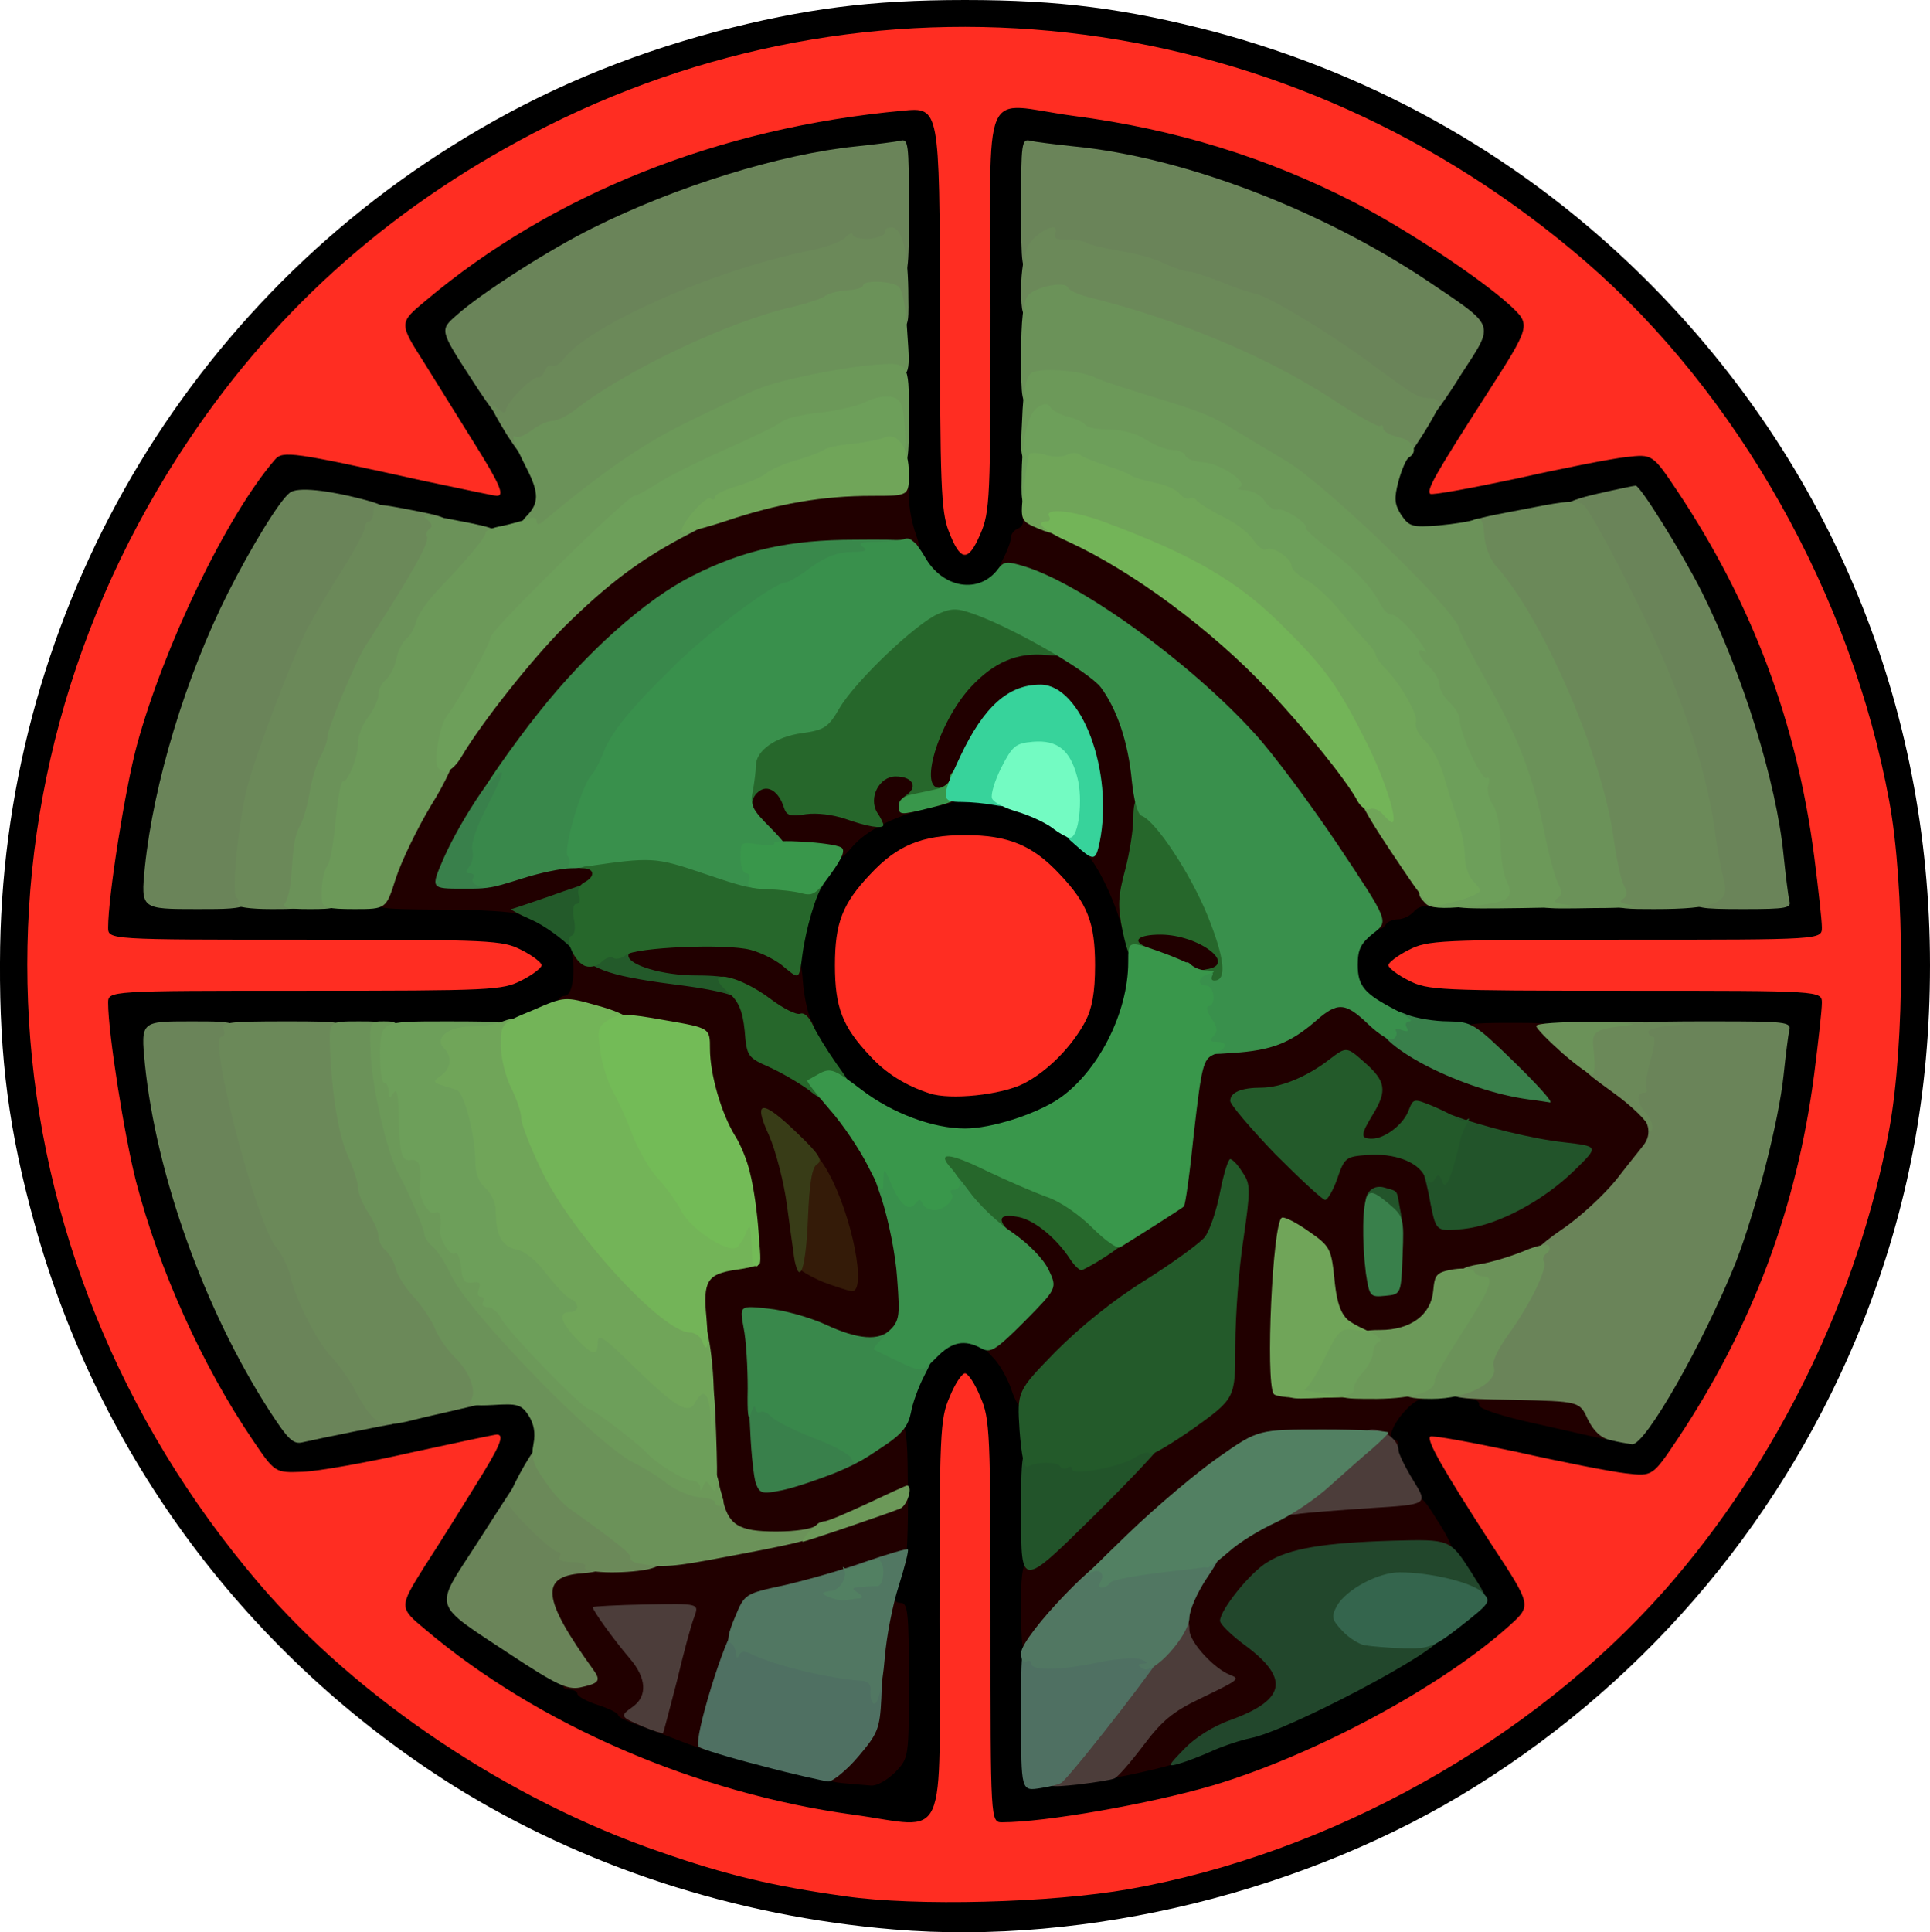 <?xml version="1.0" encoding="UTF-8"?>
<svg id="a" class="img-fluid" width="378.4" height="378.76" version="1.1" viewBox="0 0 3784 3787.6" xmlns="http://www.w3.org/2000/svg">
 <g id="b" transform="translate(-1468 -1308)">
  <path id="c" d="m3220 5090c-312-26-610-124-862-281-404-254-697-647-823-1105-49-177-68-321-67-509 1-662 346-1275 912-1617 153-93 313-160 492-208 173-45 302-62 488-62s315 17 488 62c325 87 614 253 851 490 359 360 553 830 553 1340 0 251-43 476-132 701-151 377-413 692-758 908-329 206-762 313-1142 281zm432-109c393-69 788-289 1050-586 221-251 381-578 440-903 30-166 30-421 0-584-59-323-218-650-435-898-347-395-917-644-1412-617-576 32-1107 332-1426 806-215 319-334 722-316 1066 32 576 332 1107 806 1426 394 265 850 367 1293 290z"/>
  <path id="d" d="m3110 4895c-306-42-617-176-837-362-71-60-70-77 8-201 112-177 107-166 74-158-121 31-277 56-323 54-56-3-56-3-99-68-100-148-183-334-228-505-28-107-55-296-55-381 0-54 0-54 388-54 237 0 393-4 402-10 38-25-26-30-402-30-388 0-388 0-388-54 0-164 51-405 122-581 77-189 194-378 238-383 21-2 251 40 344 64 34 8 39 19-73-158-78-124-79-141-8-201 255-216 602-350 964-373 102-7 102-7 105 399 2 223 7 409 11 413 22 22 27-48 27-418 0-398 0-398 58-398 140 1 375 46 526 102 167 61 363 173 484 275 73 63 72 77-28 232-44 69-78 126-77 128 2 2 55-9 118-23s151-28 195-31c82-6 82-6 131 68 146 219 234 453 268 716 8 63 15 139 15 169 0 54 0 54-387 54-238 0-394 4-403 10-38 25 26 30 403 30 387 0 387 0 387 54 0 30-7 106-15 169-34 263-122 497-268 716-49 74-49 74-131 68-44-3-132-17-195-31s-116-24-118-22 32 59 77 127c100 155 102 169 28 232-191 161-454 285-718 341-94 20-228 36-297 36-53 0-53 0-53-397 0-387-5-451-30-413-6 9-10 169-10 413 0 397 0 397-67 396-38-1-111-7-163-14zm580-146c47-11 103-28 125-39 22-10 56-21 75-25 86-17 440-215 440-246 0-6-17-36-38-67-65-97-112-179-112-196 0-9-5-16-11-16-20 0-4-89 22-116 21-22 30-24 116-24 70 0 93 3 93 13 0 8 37 21 108 35 59 12 116 25 128 28 18 5 28-5 61-58 118-186 214-447 238-641 7-58 7-58-347-55-348 2-354 2-403-20-79-36-85-45-85-123 0-65 1-69 33-93 19-15 40-26 48-26s20-5 27-12c9-9 102-11 373-9 361 3 361 3 354-56-24-194-120-455-238-641-35-57-42-63-65-57-130 32-272 58-344 62-84 5-87 4-104-21-13-21-15-39-11-82 5-48 17-74 81-176 42-65 76-123 76-128 0-13-174-127-264-172-161-81-359-144-514-163-54-7-54-7-50 369 2 278 0 377-9 380-6 3-14 18-18 34-13 61-73 92-150 78-44-9-70-36-90-94-12-38-15-107-15-410 0-364 0-364-52-357-217 27-473 124-663 251-100 66-118 81-114 91 2 5 38 62 78 127 66 105 75 125 79 176 4 49 1 61-17 79-32 32-118 28-301-14-85-19-157-35-161-35-20 0-136 212-190 347-35 90-84 273-94 356-6 57-6 57 352 57 359 0 359 0 414 28 68 34 83 63 74 140-6 57-6 57-70 85-64 27-64 27-420 27s-356 0-350 58c23 192 120 454 237 639 33 52 44 62 61 58 156-37 278-58 349-62 84-5 87-4 104 21 13 21 15 39 11 82-5 48-17 74-81 176-42 65-76 123-76 128 0 12 209 150 227 150 7 0 13 4 13 8 0 5 18 15 40 22s40 16 40 20 15 11 33 17c17 6 57 21 87 33 75 29 274 80 313 80 18 0 40-9 54-22 22-20 23-29 23-145 0-103-2-123-15-123-18 0-20-55-4-97 7-16 11-84 11-161-1-105 3-146 18-196 27-86 58-116 121-116 67 0 95 16 121 69 23 45 23 53 26 425 3 378 3 378 55 372 29-4 90-16 137-27z"/>
  <path d="m3235 3533c-88-27-147-79-200-179-21-39-25-61-25-132 0-240 125-371 354-372 200-1 331 122 343 322 15 232-123 380-351 377-39 0-93-7-121-16zm210-130c78-39 138-128 138-203 0-109-114-224-223-224s-223 115-223 224c-1 92 79 188 183 221 31 10 85 2 125-18z"/>
 </g>
 <g id="e" transform="translate(-1468 -1308)" fill="#210000">
  <path id="f" d="m3118 4803c-49-5-49-23 2-80 22-25 40-55 40-67 1-40 20-203 26-220 3-9 15-16 25-16 12 0 16 5 13 15-4 9 0 15 10 15 14 0 16 19 16 152 0 151 0 152-27 180-15 15-36 27-47 26-12-1-38-3-58-5z"/>
  <path d="m3640 4773c0-35 72-123 126-154 44-26 44-26 24-44-16-15-20-31-20-85 0-56 4-73 29-112 63-100 139-134 317-144 132-7 132-7 168 51 21 31 34 60 31 64-4 3-64 9-133 12-145 7-196 23-242 75-16 19-30 38-29 42 0 4 19 21 42 37 39 29 42 34 45 84 4 62-11 84-67 102-20 7-56 22-81 35s-82 32-127 42c-83 19-83 19-83-5z"/>
  <path id="g" d="m2800 4720c-25-10-62-24-82-31-21-7-38-15-38-19s-18-13-40-20-40-17-40-22c0-4-7-8-16-8-11 0-15-6-11-19 2-10-8-40-24-67-31-53-40-143-16-161 6-6 57-13 112-16s130-11 166-18c66-12 66-12 51-42-10-20-18-82-24-181-5-83-11-188-14-234-7-92 1-112 45-112 47 0 55-12 48-80-3-39-15-81-32-114-36-67-55-131-55-182 0-42 0-42-47-49-27-3-87-15-135-26-73-17-88-24-88-40 0-10 7-19 15-19 14 0 21-37 15-79-1-10 9-12 39-9 33 3 41 0 41-13 0-22 39-29 164-29 168 0 203 17 208 100 2 30 10 65 16 77 12 22 11 23-23 23-20 0-45-5-56-10-16-9-19-7-19 9 0 14 16 27 55 45 110 50 199 175 230 321 20 97 20 229-1 249-23 23-124 21-172-3-20-10-53-23-72-28-35-10-35-10-31 120 4 175 2 170 71 146 30-11 80-35 112-54 94-59 95-58 96 103 1 75-2 142-6 149-8 12-140 55-225 73-56 11-59 14-78 57-10 25-31 87-47 139-15 52-31 94-37 93-5-1-30-9-55-19zm-22-200c9-35 9-35-34-32-43 4-43 4-11 42 17 22 33 36 34 32s6-23 11-42zm312-821c-11-31-27-64-35-75-13-17-14-14-9 41 8 91 13 105 37 114 31 12 33-12 7-80z"/>
  <path d="m3470 4454c0-96 0-96 118-211 64-62 152-139 195-169 77-54 77-54 77-168 0-63 3-123 7-133 6-16 4-16-18 3-13 11-64 46-114 77-53 33-122 89-170 137-44 44-85 80-91 80s-17-18-24-41c-8-22-24-50-37-62-12-12-23-26-23-32 0-5 23-32 50-60 58-59 58-71-1-109-35-23-39-31-39-66 0-40 0-40 44-40 58 0 85 11 123 50 32 33 32 33 113-16 49-30 82-57 85-69 2-11 9-74 16-140 6-66 16-126 21-132 6-8 33-13 65-13 59 0 99-16 151-61 26-23 42-29 78-29 41 0 52 6 97 46 48 43 111 81 175 105 27 10 27 10 0-18-16-16-28-38-28-50 0-19 6-20 93-20 91 0 92 1 137 37 25 20 71 56 103 79 56 41 57 42 57 92 0 27-4 55-10 62-5 7-27 35-49 63-70 92-173 153-296 175-63 12-64 13-67 47-5 55-42 77-133 77-95 0-112-14-121-102-5-50-11-66-30-78-22-14-23-14-29 38-3 28-5 88-3 132 3 80 3 80 141 83 113 2 137 5 137 17 0 8-6 15-13 15-16 0-51 37-60 63-4 9-2 17 3 17 6 0 10 4 10 9 0 4-54 6-120 3-119-5-119-5-202 52-48 33-146 119-234 206-83 83-159 150-168 150-14 0-16-14-16-96zm715-732c-10-56-18-28-9 35 6 43 9 50 12 29 2-16 1-45-3-64zm237-74c31-17 64-38 73-48 16-18 15-19-22-25-21-3-77-18-125-33-80-25-87-26-97-10-8 13-6 18 9 23 26 8 36 29 45 87 7 45 9 47 34 42 14-4 52-20 83-36zm-327-108c8 0 15-9 15-20 0-12 7-34 15-49 13-26 13-30-4-45-13-12-21-14-26-7-11 19-66 43-114 50-46 7-46 7 13 69 60 63 60 63 72 32 7-16 20-30 29-30z"/>
  <path id="h" d="m4485 4100c-74-16-119-31-117-38 1-7-7-12-19-12s-19-5-17-12c7-20 251-23 267-4 15 18 27 96 15 95-5-1-63-14-129-29z"/>
  <path id="i" d="m3760 3225c-14-7-37-18-52-23-21-9-28-21-37-62-12-56-51-139-74-159-12-9-13-19-6-44 5-18 9-43 9-58 0-47-31-129-61-164-30-33-32-34-59-20-38 20-72 62-101 128-23 54-25 55-76 66-72 14-136 45-165 80-24 28-27 28-96 23-67-4-75-7-102-39-32-36-41-98-18-121 22-22 84-15 105 12 14 18 30 25 71 28 46 5 52 3 52-14 0-42 19-58 65-58 25 0 45-4 45-10 0-30 48-128 79-163 47-52 85-67 168-67 78 0 125 24 162 83 49 80 68 287 36 393-22 74-23 74 48 74 39 0 75 6 97 18 32 16 35 21 35 62 0 45 0 45-50 47-27 1-61-4-75-12z"/>
  <path id="j" d="m4054 2983c-150-226-330-397-524-496-47-24-91-46-98-48-11-4-10-10 2-34 9-17 16-36 16-43s6-15 14-18 12-12 9-20c-16-43 146 17 264 97 125 85 250 201 345 319 20 25 75 103 122 175 85 128 106 183 67 170-10-3-24 1-31 10-7 8-21 15-31 15s-21 5-24 10c-16 25-40 0-131-137z"/>
  <path id="k" d="m2485 3100c-11-5-80-9-152-9-133-1-133-1-133-29 0-94 184-394 337-548 177-180 335-250 586-261 127-6 127-6 127 29 0 20 6 53 14 74 13 39 13 39-98 39-255 1-441 111-647 385-67 90-126 180-139 215-12 31-4 32 82 5 36-11 91-20 131-20 67 0 67 0 67 41 0 38-2 41-46 60-55 25-102 32-129 19z"/>
 </g>
 <g id="l" transform="translate(-1468 -1308)" fill="#341b08">
  <path id="m" d="m3082 3821c-24-10-48-24-53-32-10-16-12-151-3-198 10-46 36-40 67 17 46 84 75 233 45 231-7-1-32-9-56-18z"/>
 </g>
 <g id="n" transform="translate(-1468 -1308)" fill="#383c17">
  <path id="o" d="m3026 3778c-2-13-9-61-15-107s-22-107-35-137c-33-71-14-72 56-4 42 40 50 53 38 60-10 6-15 36-18 109-4 94-16 131-26 79z"/>
 </g>
 <g id="p" transform="translate(-1468 -1308)" fill="#22472c">
  <path id="q" d="m3790 4736c21-22 57-45 92-57 106-39 114-80 31-143-29-21-53-44-53-51 0-21 59-95 93-115 43-27 112-38 245-42 113-3 113-3 154 61 45 72 50 69-85 42-53-11-60-10-97 10-22 13-40 26-40 30 0 18 36 32 95 37 36 2 65 8 65 12 0 24-298 181-370 195-19 4-53 15-75 25s-51 21-65 25c-24 7-23 5 10-29z"/>
 </g>
 <g id="r" transform="translate(-1468 -1308)" fill="#22542a">
  <path id="s" d="m3470 4280c0-140 0-140 44-140 25 0 57 5 72 10 21 9 35 6 66-10 43-22 98-27 98-8 0 7-63 74-140 150-140 138-140 138-140-2z"/>
  <path id="t" d="m4273 3669c-5-30-13-61-17-70-5-11-1-18 12-21 14-4 22-18 27-47 5-31 11-41 21-37 57 22 160 47 218 53 69 8 69 8 22 54-62 61-152 109-219 116-53 5-53 5-64-48z"/>
  <path id="u" d="m4156 3691c-24-27-5-65 27-55 27 8 23 3 30 42 6 29 4 32-17 32-12 0-31-9-40-19z"/>
 </g>
 <g id="v" transform="translate(-1468 -1308)" fill="#235a2a">
  <path id="w" d="m3570 4188c0-5-4-7-9-3-5 3-12 2-15-3-5-9-47-9-63 1-7 4-12-20-16-71-5-77-5-77 71-155 49-49 113-101 176-140 54-34 106-72 116-84 10-13 23-52 30-88s16-65 20-65 15 11 24 26c16 23 16 33 2 130-9 57-16 152-16 209 0 104 0 104-82 163-46 32-85 55-86 50-2-5-15-2-29 7-29 19-123 36-123 23z"/>
  <path id="x" d="m3968 3570c-48-50-88-97-88-104 0-17 22-26 61-26 37 0 89-21 133-55 34-26 34-26 70 6 41 36 44 55 16 101-25 41-25 48-2 48 25 0 62-28 72-56 9-23 10-23 47-8 21 9 43 20 49 25s15 5 19 1c5-4 4 0-1 8-4 8-9 20-11 25-19 81-30 108-37 90-5-15-9-17-15-6-7 11-11 10-20-6-14-28-60-45-112-41-42 3-45 5-59 46-8 23-19 42-24 42s-49-41-98-90z"/>
  <path id="y" d="m2905 3261c-5-5-46-14-90-20-150-19-184-30-224-72-20-21-56-47-81-58s-43-21-40-21 37-12 75-25c39-14 75-26 80-27 6-2 9 20 8 55-2 57-2 57 47 57 27 0 52 5 55 10 3 6-3 10-14 10-12 0-21 5-21 11 0 19 68 39 132 39 70 0 92 9 86 34-2 12-6 14-13 7z"/>
 </g>
 <g transform="translate(-1468 -1308)" fill="#26672b">
  <path id="z" d="m3566 3776c-26-40-68-75-99-82-34-7-44 0-27 21 11 13 8 15-23 15-32 0-41-7-81-59-35-45-46-68-46-95 0-35 1-36 40-36 26 0 59 11 93 29 28 16 77 37 106 46 54 18 151 94 151 119 0 9-54 46-91 64-3 1-14-8-23-22z"/>
  <path id="aa" d="m3053 3444c-18-13-52-33-76-44-43-19-45-21-49-72-4-39-12-57-31-74-58-49 16-38 83 13 24 18 50 31 57 28 8-3 18 7 25 23 7 15 27 48 46 75 31 43 32 47 13 47-11 0-24 7-28 15-7 12-14 10-40-11z"/>
  <path id="ab" d="m3810 3236c0-18 6-25 23-28 63-9-15-68-90-68-43 0-57 12-28 24 24 9 18 26-9 26-22 0-26-7-37-57-10-49-9-68 5-120 9-34 16-80 16-102 0-42 9-49 44-35 51 19 165 238 166 316 0 58-8 68-51 68-35 0-39-3-39-24z"/>
  <path id="ac" d="m3007 3205c-15-14-45-29-67-35-48-13-226-5-245 10-8 7-19 9-24 6-5-4-16 0-23 7-7 8-21 12-31 9-21-5-44-55-28-60 6-2 8-16 4-33-3-18-1-29 5-29s9-7 5-16c-4-10 0-20 10-26 23-12 21-28-3-28-12 0-17-5-14-14 18-46 152-49 279-6 49 16 103 30 121 30 54 0 95 11 85 24-13 17-33 84-40 137-6 47-6 47-34 24z"/>
  <path id="ad" d="m3125 2913c-24-8-55-12-77-9-30 5-38 3-43-13-10-32-32-46-50-31-9 7-14 19-11 27s-2 13-14 13c-23 0-26-32-11-108 10-52 31-68 93-77 42-6 50-11 72-48 29-51 138-157 185-182 52-26 120-16 214 30 59 30 77 44 77 60 0 18-5 20-39 17-58-6-104 14-149 62-65 70-105 206-59 198 13-2 18 2 15 15-2 14-14 19-51 21-50 3-58-3-30-23 21-16 9-35-23-35s-54 42-36 71c7 10 12 21 12 24 0 9-33 3-75-12z"/>
 </g>
 <g id="ae" transform="translate(-1468 -1308)" fill="#4c3d3a">
  <path id="af" d="m3520 4792c0-29 230-306 258-310 18-3 22 1 22 21 0 24 50 78 82 89 17 7 15 9-62 46-52 25-74 43-110 91-25 33-50 62-57 65-6 3-39 8-72 12-57 6-61 5-61-14z"/>
  <path id="ag" d="m2730 4693c-47-20-47-21-22-39 30-21 28-57-6-96-29-34-72-93-72-100 0-1 47-4 105-5 104-2 104-2 94 25-6 15-21 71-34 126-14 54-26 100-27 101-2 1-19-4-38-12z"/>
  <path id="ah" d="m3990 4261c0-27 137-151 168-151 25 0 52 21 52 41 0 6 13 33 29 59 29 47 29 47-83 54-61 4-124 9-139 11-22 4-27 2-27-14z"/>
 </g>
 <g id="ai" transform="translate(-1468 -1308)" fill="#34654d">
  <path id="aj" d="m4144 4533c-12-2-32-15-44-28-21-22-22-28-11-49 18-32 81-66 123-66 61 0 142 20 162 39 18 18 17 20-40 65-55 43-63 46-114 45-30-1-65-4-76-6z"/>
 </g>
 <g id="ak" transform="translate(-1468 -1308)" fill="#39804b">
  <path id="al" d="m2950 4216c-4-12-9-57-11-101-4-71-2-80 15-83 10-2 32 6 48 18s59 34 96 48c50 20 68 33 70 48 3 18-8 26-60 48-35 14-82 30-106 35-40 8-44 7-52-13z"/>
  <path id="am" d="m4146 3804c-8-64-7-136 3-152 6-10 15-7 40 14 31 26 32 28 29 103-3 76-3 76-34 79-30 3-31 1-38-44z"/>
  <path id="an" d="m4465 3463c-127-17-295-102-295-149 0-29 17-34 57-17 18 7 54 13 80 13 46 1 51 3 130 80 45 44 77 79 70 79-7-1-25-4-42-6z"/>
  <path id="ao" d="m2338 2990c36-81 113-194 135-198 28-6 21 51-14 113-27 48-30 62-24 100 6 45 6 45-59 45-64 0-64 0-38-60z"/>
 </g>
 <g id="ap" transform="translate(-1468 -1308)" fill="#39884b">
  <path id="aq" d="m3137 4166c-3-7-37-26-76-40-38-15-75-34-81-41-7-8-16-12-21-9s-9-1-10-8-5-2-9 12c-5 16-7-1-6-50 0-41-3-95-8-119-8-44-8-44 48-38 31 3 81 17 112 31 64 30 106 33 128 10 14-14 16-14 16 0 0 9 15 23 33 32 17 9 33 17 34 18 2 2-6 20-17 41s-23 54-26 72c-5 25-17 41-48 62-61 41-63 42-69 27z"/>
  <path d="m2402 3043c-6-2-10-9-6-14 3-5 0-9-7-9-8 0-8-4-1-13 6-7 9-22 6-33-3-12 9-47 30-87 36-70 37-82 4-44-28 31 47-77 96-138 95-120 210-222 301-268 101-51 190-71 320-71 106-1 120 1 123 16s-4 18-32 18c-20 0-36 5-36 10 0 6-16 10-35 10-23 0-49 10-77 30-22 17-45 30-50 30s-39 20-76 44c-104 69-282 252-282 291 0 7-8 23-18 36-21 28-42 94-42 133 0 23-4 26-32 26-18 0-62 9-96 20-67 21-70 21-90 13z"/>
 </g>
 <g id="ar" transform="translate(-1468 -1308)" fill="#39904c">
  <path id="as" d="m3230 3977c-25-12-47-23-49-24s9-14 24-29c27-27 28-30 22-110-3-47-17-115-31-158-15-42-26-79-26-81 0-3 15-5 33-5 27 0 35 5 44 30 12 33 36 39 59 15 22-22 27-19 62 28 17 24 55 61 85 81 32 22 61 52 71 73 17 36 17 36-47 101-57 57-67 63-85 53-33-18-58-13-88 18-29 29-29 29-74 8z"/>
  <path id="at" d="m3802 3308c-16-91-16-126 0-110 7 7 20 12 31 12 10 0 15 5 12 10-3 6-2 10 4 10 25 0 20-44-13-126s-102-187-130-197c-8-3-15-31-19-69-7-75-29-140-61-183-24-30-158-109-242-141-38-14-48-15-76-3-43 18-163 132-194 185-22 38-30 43-73 49-52 7-91 34-91 64 0 10-3 33-6 50-6 27-1 36 35 72 47 47 52 69 16 69-20 0-25 5-25 25 0 33-15 32-126-6-91-31-100-31-224-13-25 3-42 3-38-1 4-5 4-13-1-19-9-12 26-134 46-158 7-7 17-27 23-42 15-41 53-88 140-173 68-67 196-163 218-163 5 0 28-13 50-30 29-21 54-30 79-30 28 0 34-3 23-10s-4-10 27-10c23 0 48-3 56-6 10-3 22 8 38 35 35 63 107 74 144 24 11-15 18-15 51-5 112 34 326 189 452 328 35 38 108 136 163 218 100 150 100 150 70 173-25 20-31 32-31 62 0 42 13 57 75 89 22 12 34 21 27 22-7 0-10 5-6 12 5 8 2 9-10 5-9-4-14-3-11 2s0 13-6 16c-6 4-27-9-48-29-45-43-60-45-103-7-51 44-87 58-164 63-70 5-70 5-82-64z"/>
 </g>
 <g transform="translate(-1468 -1308)" fill="#39974b">
  <path id="au" d="m3610 3715c-26-26-63-52-90-61-25-9-78-32-118-51-73-36-99-38-69-5 20 22 22 42 5 42-6 0-8 3-5 7 10 10-13 33-33 33-10 0-21-6-23-12-4-10-7-10-14-1-12 17-30 3-47-37-15-35-15-35-16-6 0 26-4 22-30-30-16-32-50-83-76-112-25-29-45-54-43-56s14-8 26-15c20-10 29-6 80 33 60 46 140 76 203 76 51 0 136-27 182-57 78-52 138-169 138-269 0-42 0-42 58-22 31 11 61 24 67 29 5 5 18 10 30 10 16 1 17 2 3 6-21 5-24 23-5 23 7 0 13 9 14 20s-3 20-9 20-4 10 5 24c12 17 13 26 4 35-8 8-7 11 6 11 24 0 21 13-5 25-21 9-24 22-39 152-8 79-17 144-20 146-4 4-99 64-125 80-6 3-30-14-54-38z"/>
  <path id="av" d="m3040 3059c-14-4-44-7-67-8-33-1-41-4-37-16 4-8 1-15-5-15s-11-14-11-31c0-31 1-31 35-26 20 3 33 2 31-2-6-9 113-2 131 8 9 5 3 20-20 52-28 39-35 44-57 38z"/>
  <path id="aw" d="m3230 2888c0-10 9-19 23-22 12-3 34-7 50-11 15-3 27-12 27-20s5-15 10-15c6 0 10 13 10 29 0 26-4 29-60 43-57 14-60 14-60-4z"/>
 </g>
 <g id="ax" transform="translate(-1468 -1308)" fill="#4f7062">
  <path id="ay" d="m3470 4674c0-144 0-144 24-144 13 0 26 5 28 10 2 7 30 5 82-6 82-17 146-12 146 10 0 10-163 221-199 257-3 4-23 9-43 12-38 6-38 6-38-139z"/>
  <path id="az" d="m2960 4769c-63-16-118-33-122-37-12-12 54-223 70-230 8-3 29 2 46 10 58 28 101 40 173 50s72 10 69 75c-3 60-7 69-45 114-23 27-50 49-59 49-9-1-69-14-132-31z"/>
 </g>
 <g id="ba" transform="translate(-1468 -1308)" fill="#517762">
  <path d="m3178 4644c-3-5-4-16-3-24 1-9-5-16-14-17-65-4-175-30-223-54-10-5-18-4-21 4-3 7-6 5-6-5-1-9-6-18-12-20s-3-20 10-50c19-46 19-46 98-63 43-10 114-30 158-46 44-15 81-26 83-24s-6 34-18 72c-12 37-24 100-27 138-6 70-16 105-25 89z"/>
  <path id="bb" d="m3709 4579c-12-7-12-9 1-10 10 0 9-3-5-8-10-4-46-2-80 5-74 16-135 18-135 3 0-5-4-7-10-4s-10-4-10-17c1-34 165-205 183-190 10 8 39 7 110-5 53-10 99-15 102-11 3 3-10 29-30 58-19 28-35 64-35 79-1 35-71 113-91 100z"/>
 </g>
 <g id="bc" transform="translate(-1468 -1308)" fill="#528062">
  <path id="bd" d="m3095 4439c-19-7-18-10 5-13 15-2 30-28 23-41-4-5-3-7 1-3 4 3 19 0 33-7 15-8 30-12 35-9 13 8 9 52-4 51-7 0-22 1-33 2-17 1-18 3-5 11 8 5 11 10 5 11-5 0-17 2-25 3-8 2-24 0-35-5z"/>
  <path d="m3625 4410c13-22-7-31-28-13-12 10 25-27 82-82s138-123 180-152c76-53 76-53 204-53 70 0 127 3 127 6s-15 17-32 32c-18 15-55 48-83 73-27 25-75 57-105 71-31 14-72 39-92 57-21 18-39 32-42 32-4-1-9-1-13 0-5 1-15 2-23 3-103 11-151 20-156 27-3 5-10 9-15 9-6 0-7-4-4-10z"/>
 </g>
 <g id="be" transform="translate(-1468 -1308)" fill="#6a8459">
  <path id="bf" d="m2470 4552c-157-104-152-87-68-217 39-61 72-112 74-114s21 13 42 35c59 61 90 84 112 84 15 0 20 7 20 24 0 22-5 25-41 28-83 6-78 50 23 190 15 21 10 26-28 34-24 4-46-6-134-64z"/>
  <path id="bg" d="m1996 4073c-127-197-222-462-244-680-8-83-8-83 90-83 97 0 97 0 97 53 0 28 4 74 10 100 21 91 74 242 92 262 9 11 21 34 25 50 11 50 54 135 83 164 14 15 35 45 46 66 11 22 26 44 33 48 11 7 18 47 8 47-5 0-139 27-174 35-19 5-29-5-66-62z"/>
  <path id="bh" d="m4626 4131c-19-4-33-17-45-41-16-35-16-35-144-38-121-2-127-4-127-23 0-12 8-23 20-26 13-3 24-19 30-43 5-20 27-59 47-85 20-27 42-63 48-81 7-22 30-45 75-76 36-24 84-69 108-99 23-30 47-59 52-66 18-22 11-51-17-73-26-20-26-23-15-66 7-24 12-58 12-74 0-30 0-30 156-30 143 0 155 1 150 18-2 9-7 49-11 87-9 89-55 268-94 368-63 157-177 358-203 356-7-1-26-4-42-8z"/>
  <path id="bi" d="m1752 3008c17-165 80-373 163-538 45-89 101-181 121-196 14-12 74-6 152 15 36 10 42 15 42 39 0 16-22 63-53 113-71 114-91 154-139 278-58 153-71 206-71 294-1 77-1 77-112 77s-111 0-103-82z"/>
  <path id="bj" d="m4790 3072c0-10 4-22 10-28 14-14-5-131-42-259-32-110-181-428-213-455-30-25-16-38 54-54 39-9 73-16 76-16 9 0 90 130 129 207 81 162 147 374 161 518 4 39 9 78 11 88 5 15-4 17-90 17s-96-2-96-18z"/>
  <path id="bk" d="m2393 2052c-63-97-63-97-30-126 48-43 182-129 267-171 164-82 368-145 516-160 38-4 77-9 87-11 16-5 17 6 17 130 0 129-1 136-20 136-13 0-20-7-20-20 0-26-23-26-131 0-230 56-393 130-491 222-17 15-34 28-39 28-11 0-59 49-59 60 0 6-8 10-17 10-12 0-41-37-80-98z"/>
  <path d="m4240 2121c-25-6-34-11-119-74-76-56-195-128-221-133-14-3-46-14-72-25-26-10-53-19-61-19s-28-7-45-16c-17-8-55-19-84-25-127-23-128-23-128-5 0 9-8 16-20 16-19 0-20-7-20-131 0-119 1-130 18-125 9 2 48 7 86 11 214 21 482 123 692 263 136 92 133 82 68 182-29 47-57 86-61 86-5 1-19-1-33-5z"/>
 </g>
 <g id="bl" transform="translate(-1468 -1308)" fill="#6b8959">
  <path d="m2615 4380c4-6-7-10-25-10s-29-4-25-10c3-5 2-10-3-10-13 0-104-90-100-100 16-42 55-109 64-110 6 0 24 18 38 39 15 22 39 48 53 58 77 55 118 87 121 95 2 4 10 8 18 8s14 8 14 19c0 13-10 20-31 25-50 10-131 7-124-4z"/>
  <path id="bm" d="m2200 4087c-8-7-24-30-35-52-11-21-32-51-46-66-29-29-72-114-83-164-4-16-16-39-25-50-39-43-136-415-109-415 6 0 8-7 4-15-5-13 13-15 120-15 125 0 125 0 124 38-2 68 12 156 31 198 10 22 19 49 19 60 0 10 9 33 20 49 11 17 20 37 20 46s6 22 14 28c8 7 17 23 20 36s19 38 36 56c16 18 35 46 41 62 7 17 26 43 41 57 19 19 30 41 34 72 6 44 6 44-52 57-33 8-75 17-94 22-46 12-62 11-80-4z"/>
  <path d="m4701 3518c-1-10-32-41-71-69-68-49-70-52-70-95 0-44 0-44 128-42 70 1 101 3 70 5-32 2-58 8-58 13 0 6 4 10 9 10s3 21-5 46c-7 26-11 50-8 55s0 9-5 9c-16 0-13 21 5 41 9 10 14 24 11 31-4 8-6 7-6-4z"/>
  <path id="bn" d="m1934 3081c4-5 2-11-2-13-11-4 3-148 21-218 18-68 88-252 118-311 13-24 43-75 68-114 24-38 44-76 44-82 0-7 4-13 9-13 4 0 8-8 8-19 0-17 3-17 76-3 76 15 76 15 70 53-6 36-27 77-88 175-14 21-33 53-44 69-21 34-74 161-74 178 0 7-6 24-14 38-7 14-16 43-20 65-4 21-14 58-22 82-8 23-14 61-14 82 0 40 0 40-71 40-40 0-68-4-65-9z"/>
  <path id="bo" d="m4603 2998c-12-102-57-246-109-351-38-75-97-172-124-202-10-11-21-41-25-67-8-53-18-47 122-74 76-15 94-16 107-5 9 8 54 89 99 180 86 173 138 323 157 456 5 39 14 83 18 100 12 43-17 55-137 55-97 0-97 0-108-92z"/>
  <path id="bp" d="m2461 2159c-34-56-38-68-16-49 10 8 15 9 15 2 0-14 52-67 63-64 4 1 10-5 13-13s10-13 14-10c5 3 15-3 22-12 49-67 294-175 480-213 32-6 65-18 73-26 8-9 15-11 15-6s15 9 33 8c17-2 31-7 30-13s5-10 15-9c20 3 31 51 31 139 1 51-1 57-19 57-15 0-20-7-20-24 0-23-3-24-37-20-21 3-47 10-58 14-11 5-49 16-84 25-125 31-297 115-410 200-19 14-41 25-50 25s-27 9-41 20-28 20-31 20-20-23-38-51z"/>
  <path id="bq" d="m4178 2195c-20-7-72-37-114-66-118-79-276-149-439-194-33-9-70-21-83-26-17-7-24-5-28 6-4 8-15 15-25 15-16 0-19-8-19-57 0-32 6-69 13-82 14-27 63-52 54-27-4 11 2 14 22 14 16-1 33 2 39 6 7 4 37 11 67 16 31 5 70 16 87 25 17 8 37 15 45 15s35 9 61 19c26 11 58 22 72 25 26 5 145 77 221 133 98 72 93 69 124 72 8 0 15 5 15 10 0 13-62 111-69 110-3 0-23-7-43-14z"/>
 </g>
 <g transform="translate(-1468 -1308)" fill="#ff2d22">
  <path id="br" d="m3125 5025c-143-20-234-42-363-87-297-102-594-301-787-527-550-645-605-1545-136-2242 177-264 410-467 702-614 668-335 1461-231 2036 266 298 258 521 654 595 1057 31 167 31 475 0 644-60 325-219 652-440 903-262 296-656 516-1050 586-153 27-418 34-557 14zm185-539c0-370 1-397 20-440 10-25 24-46 30-46s20 21 30 46c19 43 20 70 20 440 0 394 0 394 23 394 84 0 289-36 412-72 201-60 450-194 583-314 43-39 43-39-36-159-95-147-127-203-120-211 4-3 80 11 170 30 89 20 186 39 214 42 52 6 52 6 101-67 146-219 234-453 268-716 8-63 15-125 15-139 0-24 0-24-385-24-367 0-388-1-425-20-22-11-40-25-40-30s18-19 40-30c37-19 58-20 425-20 385 0 385 0 385-24 0-14-7-76-15-139-34-263-122-497-268-716-49-73-49-73-101-67-28 3-125 22-214 42-90 19-166 33-170 30-7-8 8-35 110-194 88-137 88-137 46-176-61-55-202-148-304-201-171-88-352-144-552-170-184-25-162-76-162 379 0 372-1 397-20 441-24 56-39 54-62-6-15-39-17-92-17-438-1-393-1-393-73-386-361 33-688 164-935 372-53 44-53 44-4 121 26 42 71 114 99 159 50 80 60 103 44 103-4 0-70-14-146-30-253-56-274-59-289-41-95 110-218 366-271 561-23 86-56 295-56 356 0 24 0 24 385 24 367 0 388 1 425 20 22 11 40 25 40 30s-18 19-40 30c-37 19-58 20-425 20-385 0-385 0-385 24 0 59 32 262 55 351 45 172 129 359 228 505 44 65 44 65 98 63 30-1 126-18 214-38 87-19 163-35 167-35 16 0 7 22-42 100-27 44-72 116-100 159-50 80-50 80 3 124 220 186 531 320 837 362 190 26 170 71 170-379z"/>
  <path id="bs" d="m3290 3451c-46-15-85-39-116-73-54-57-69-95-69-178s15-121 69-178c53-57 101-77 186-77s133 20 186 77c54 57 69 95 69 178 0 54-6 85-19 110-26 49-74 98-121 122-43 22-144 33-185 19z"/>
 </g>
 <g id="bt" transform="translate(-1468 -1308)" fill="#6b9259">
  <path d="m2722 4373c-12-2-20-8-18-11 4-6-20-26-121-98-12-9-34-33-48-55-22-30-26-46-21-71 4-21 1-39-10-56-14-21-22-23-69-20-37 2-51 0-45-8 14-16 0-56-30-85-14-14-32-39-39-56-6-16-25-44-41-62-17-18-33-43-36-56s-12-29-20-36c-8-6-14-19-14-28s-9-29-20-46c-11-16-20-39-20-49 0-11-9-38-19-60-19-42-32-119-36-213-2-53-2-53 56-53s58 0 58 53c-1 50 28 174 49 213 21 38 52 111 52 121 0 6 7 17 16 24 9 8 25 32 35 54 31 71 285 333 359 370 19 9 49 28 67 41 17 13 40 24 51 24 14 0 21 9 26 32 11 55 31 68 106 68 38 0 71-5 78-12 9-9 12-8 12 5 0 19-25 26-185 56-109 21-129 22-173 14z"/>
  <path id="bu" d="m4220 4035c0-8 26-54 57-102 39-60 56-96 54-114-2-23 2-27 38-33 21-3 60-15 85-25 25-11 48-16 51-11s1 11-5 15-8 11-5 16c8 12-27 84-69 142-19 26-33 54-30 62 13 32-50 65-121 65-42 0-55-4-55-15z"/>
  <path d="m4532 3373c-28-25-52-49-52-54s48-8 108-8c59 1 94 4 77 6-75 9-77 11-72 54 2 22 2 41-2 43-4 3-30-16-59-41z"/>
  <path id="bv" d="m2027 3078c5-7 11-31 12-53 5-69 7-79 18-100 6-11 14-39 18-63s13-56 21-70c8-15 14-32 14-39 0-17 53-144 74-178 11-16 30-48 44-69 58-92 82-138 77-146-3-5 0-12 5-15 7-5 5-11-6-20-13-9 4-8 64 4 74 14 82 18 82 39 0 22-23 54-93 126-20 21-40 49-43 62s-12 28-19 34c-8 6-17 24-20 40s-13 34-21 41c-8 6-14 19-14 29 0 9-9 29-20 43s-20 37-20 51c0 28-19 76-30 76-4 0-11 36-14 80-4 44-12 82-17 85-5 4-9 17-9 31 0 23-3 24-56 24-44 0-54-3-47-12z"/>
  <path id="bw" d="m4480 3063c0-95-52-254-125-385-30-54-55-101-55-105 0-31-254-278-338-330l-100-60c-52-32-66-37-167-68-49-15-99-31-110-36-41-17-75-14-75 6 0 8-9 15-20 15-19 0-20-7-20-98 0-63 4-104 13-114 13-18 75-30 79-16 2 5 19 13 38 18 179 44 352 117 481 201 48 32 90 55 93 52 3-4 6-1 6 5s14 13 30 17c29 6 40 28 20 40-5 3-14 24-20 46-9 34-8 45 5 66 16 23 21 25 73 21 32-3 64-8 72-12 12-5 16 2 18 31 1 20 11 46 21 58 93 102 209 370 232 532 6 43 15 86 21 97 7 13 7 21-3 27-8 5-1 9 22 12 19 2-17 5-78 5-113 2-113 2-113-25z"/>
  <path id="bx" d="m2486 2355c-3-9 3-24 14-35 25-25 25-46 1-93-26-51-32-69-22-63 5 3 19-3 32-13s31-18 40-18 30-10 45-22c100-78 301-173 424-201 30-7 60-17 66-22 7-5 26-10 43-11s31-5 31-9c0-11 52-10 69 1 8 5 15 38 18 93 6 85 6 85-47 91-57 7-183 34-215 47-11 4-69 31-130 61-94 45-169 96-292 199-19 16-70 12-77-5z"/>
 </g>
 <g id="by" transform="translate(-1468 -1308)" fill="#6c9959">
  <path id="bz" d="m3055 4310c10-11 23-20 29-20 7 0 44-16 85-35 40-19 75-35 77-35 13 0 1 39-13 45-27 11-186 65-191 65-3 0 3-9 13-20z"/>
  <path id="ca" d="m2870 4253c0-5-14-9-30-10-17-1-45-13-63-26-17-14-48-33-67-42-74-37-328-299-359-370-10-22-26-46-35-54-9-7-16-18-16-24 0-10-31-83-52-121-21-40-50-164-53-228-3-68-3-68 26-68 28 0 29 2 29 45 0 31 5 47 15 51 9 4 15 19 15 38 0 55 12 106 25 106 14 0 25 31 25 73 0 16 5 27 14 27 16 0 26 21 26 56 0 15 6 24 15 24 10 0 15 10 15 30 0 23 4 30 20 30 11 0 20 6 20 13 0 17 22 44 124 153 44 46 83 84 88 84 9 0 93 63 113 85s74 55 89 55c9 0 18 12 22 28 3 15 7 33 10 40 2 6-1 12-6 12-6 0-10-3-10-7z"/>
  <path id="cb" d="m4090 4020c0-17 9-40 20-52s20-29 20-37c0-12 11-16 44-16 60 0 100-30 104-77 3-32 6-36 40-42 21-3 38-1 40 4 2 6 11 10 19 10 23 0 12 27-46 116-28 44-51 83-50 87 2 23-40 36-113 37-78 0-78 0-78-30z"/>
  <path d="m2099 3073c-2-30 3-58 11-68 5-6 12-45 16-88 4-42 10-77 14-77 11 0 30-48 30-76 0-14 9-37 20-51s20-34 20-43c0-10 6-23 14-29 8-7 18-25 21-41s12-34 20-40c7-6 16-21 19-34s23-41 43-62c55-57 93-103 93-111-1-5 14-11 32-14 18-4 41-10 51-14s17-3 17 4c0 8 4 9 13 1 121-101 198-154 292-199 61-30 119-57 130-61 45-18 164-42 228-47 67-5 67-5 67 96 0 94-1 101-20 101-17 0-20-7-20-50 0-49-7-59-26-40-5 5-39 13-74 16-36 4-72 12-80 19s-58 31-110 54-112 53-132 66c-21 14-42 25-46 25-14 0-282 263-282 277 0 12-65 128-87 154-7 9-12 27-11 40s-20 60-49 106c-27 45-58 109-69 143-19 60-19 60-81 60-53 0-63-3-64-17z"/>
  <path id="cc" d="m4310 3070c0-16 7-20 35-20 35 0 35 0 35-58 0-32-4-62-9-68-13-14-71-156-71-175 0-9-9-24-20-34s-20-26-20-35-9-25-20-35-20-25-20-34c-1-20-30-56-53-64-9-4-21-17-26-29-11-27-75-93-113-116-16-9-28-20-28-26 0-13-32-35-52-36-10 0-23-9-30-20s-22-20-33-20-25-10-30-22c-7-16-22-25-50-29-21-4-41-12-43-18s-13-11-25-11-35-9-52-20c-17-12-47-20-71-20-22 0-44-4-50-9-5-5-19-12-31-16-20-6-23-3-23 24 0 25-4 31-21 31-20 0-21-4-17-80 2-57 8-84 18-91 17-11 99-5 127 10 10 5 59 21 108 36 101 31 115 36 167 68l100 60c84 52 338 299 338 330 0 4 25 51 55 105 62 111 89 182 111 292 8 41 20 85 26 98 10 19 9 25-2 32-10 6 0 10 30 13 25 2-19 4-97 5-137 2-143 1-143-18z"/>
 </g>
 <g transform="translate(-1468 -1308)" fill="#6d9f5a">
  <path id="cd" d="m2841 4223c-1-7-8-13-17-13-15 0-69-33-89-55-20-21-104-85-112-85-12 0-158-150-172-177-6-13-19-23-27-23s-12-4-9-10c3-5 2-10-4-10s-8-7-4-16c4-11 1-15-13-12-15 2-20-4-22-30-2-18-7-30-12-27-10 6-32-29-29-48 3-25-1-38-10-32-12 7-33-29-30-53 4-39-1-53-18-50-19 3-22-14-24-106-1-27-4-35-10-25-7 11-9 11-9-3 0-10-4-18-9-18s-8-27-8-60c2-60 2-60 129-60 121 0 128 1 128 20 0 17-7 20-45 20-43 0-45 1-45 29 0 16 6 31 13 34 15 6 37 91 37 143 0 22 7 40 20 51 11 10 20 29 20 43 0 49 12 71 40 77 17 3 40 22 60 49 18 23 39 45 46 48 8 3 14 19 14 36 0 24 4 30 21 30 13 0 48 25 86 62 55 55 67 62 97 60 34-3 34-3 38 105 4 113 2 126-11 104-7-11-10-11-14 0-4 10-6 10-6 2z"/>
  <path d="m3990 4025c0-14 4-25 8-25s21-27 37-60c29-56 55-75 70-50 4 6 23 17 43 26s31 18 25 21c-7 3-13 12-13 22 0 9-9 27-20 39s-19 27-18 34c2 9-16 14-64 16-67 3-68 3-68-23z"/>
  <path id="ce" d="m4263 3079c-20-20-16-27 15-31 34-4 40-39 19-101-8-23-21-62-28-87s-23-55-36-68-23-31-23-42c0-24-38-91-62-108-10-7-18-19-18-27 0-7-3-15-8-17-4-1-27-27-52-56-25-30-57-60-72-68-16-8-28-21-28-30 0-8-13-17-31-21-17-3-37-16-46-29-8-13-43-37-76-55-34-17-73-37-87-45-14-7-32-14-41-14s-31-7-49-17c-19-9-55-18-82-21-48-5-48-5-48 27 0 24-4 31-20 31-18 0-20-6-19-52 0-79 12-130 32-142 13-8 19-8 25 1 4 6 20 15 35 18 15 4 30 11 33 16s24 9 47 9c25 0 54 8 72 20 17 11 40 20 52 20s23 5 25 11 17 12 34 13c35 2 92 41 72 49-7 3-2 6 12 6 14 1 31 10 38 22 7 11 18 18 25 16 12-4 61 28 55 36-2 2 20 22 47 43 50 38 81 71 101 109 6 11 15 19 21 18s25 16 44 39c18 23 27 38 21 34-20-12-14 9 8 29 11 10 20 26 20 35s9 25 20 35 20 25 20 34c0 27 43 120 53 114 5-3 6 3 3 14-3 10 1 28 9 39s14 41 15 71c0 29 5 64 12 78 16 35 5 42-77 50-51 5-73 3-82-6z"/>
  <path id="cf" d="m2327 2813c-10-9 3-85 18-103 22-28 85-141 85-153 0-14 268-277 282-277 4 0 25-11 46-25 20-13 80-43 132-66s102-47 110-54 42-15 75-18c33-4 74-13 90-21 17-9 40-13 52-10 18 5 22 15 25 59 3 52 2 54-26 59-16 3-43 6-60 6-18 0-36 4-41 8-6 5-30 15-55 22s-52 19-60 26c-8 6-33 17-55 24s-42 16-45 19c-3 4-39 24-80 45-95 49-160 98-246 183-64 64-162 188-201 254-17 28-33 36-46 22z"/>
 </g>
 <g id="cg" transform="translate(-1468 -1308)" fill="#70a559">
  <path id="ch" d="m2862 4098c-2-58-13-73-31-41-13 25-38 10-121-71-57-56-70-65-70-47 0 28-10 27-43-8-30-32-35-51-12-51 19 0 20-19 1-26-7-3-28-25-46-48-20-27-43-46-60-49-28-6-40-28-40-77 0-14-9-33-20-43-13-11-20-29-20-51 0-52-22-138-37-142-50-15-49-14-30-28 20-15 22-37 5-54-19-19 9-42 53-42 21 0 49-4 63-10 25-9 26-8 26 26 0 19 9 52 20 74s20 48 20 60c0 44 82 189 152 269 65 75 151 151 169 151 15 0 30 108 26 186-2 66-3 69-5 22z"/>
  <path id="ci" d="m3965 4040c-16-26-2-334 16-345 4-3 28 9 52 26 42 29 45 34 51 91 6 64 17 84 51 99 16 7 14 8-10 4-28-4-32-1-60 55-16 33-34 61-40 62-5 1 15 4 45 8 55 7 55 7-22 8-44 1-80-2-83-8z"/>
  <path id="cj" d="m4195 2977c-51-76-70-113-60-115 11-3 11-9-3-40-46-100-98-176-175-253-67-68-100-92-173-128-137-68-206-93-227-85-7 2-30-2-51-11-38-16-38-16-31-78 4-34 9-65 11-69 2-3 17-3 33 2 15 4 34 4 42-1 7-4 18-4 24 0 5 5 28 14 50 21s45 16 50 20c6 4 26 10 46 14 21 4 42 13 49 21s16 13 20 10c5-3 11-1 14 4 4 5 26 19 50 31 24 11 52 32 61 46 9 13 20 22 25 19 12-8 50 17 50 32 0 7 13 19 28 27 16 8 45 35 66 60 20 25 45 53 54 63 9 9 17 20 17 24s8 16 18 26c32 33 66 93 61 107-3 8 5 25 19 37 13 13 29 44 36 69s19 63 27 85c8 23 14 55 14 72s7 38 15 47c8 8 15 17 15 19 0 7-28 18-68 27-33 8-33 8-107-103z"/>
  <path id="ck" d="m2805 2350c-6-10 46-71 56-65 5 4 9 2 9-3s19-14 43-21c23-7 49-18 57-25s35-19 60-26 50-17 55-21c6-4 30-9 55-11 25-3 52-8 61-12 27-12 49 20 49 70 0 44 0 44-72 44-97 0-185 15-286 49-46 15-85 25-87 21z"/>
 </g>
 <g transform="translate(-1468 -1308)" fill="#73b458">
  <path d="m2844 3935c-4-8-14-15-23-15-54 0-229-191-290-315-23-47-41-94-41-105 0-12-9-38-20-60s-20-59-20-82c0-44 0-44 63-70 62-27 62-27 126-9 66 18 86 37 57 53-21 12-20 46 2 83 10 17 28 56 40 87s34 69 49 85 37 45 47 65c22 40 66 69 66 43 0-9 9-15 24-15 21 0 25 6 31 51 4 27 5 53 2 55-3 3-24 8-46 11-56 8-65 22-58 93 5 59 2 74-9 45z"/>
  <path id="cl" d="m4180 2905c-7-9-19-14-26-11-8 3-19-5-25-17-21-39-102-140-174-216-113-120-268-234-392-291-49-22-68-40-42-40 5 0 7-5 4-10-10-17 47-11 105 10 176 65 265 117 352 204 86 85 110 119 168 235 34 69 60 151 47 151-2 0-10-7-17-15z"/>
 </g>
 <g id="cm" transform="translate(-1468 -1308)" fill="#73bb57">
  <path id="cn" d="m2943 3778c0-7-1-26-2-43-2-27-3-28-11-9-5 12-13 24-17 27-18 12-90-35-109-71-10-20-32-49-47-65s-37-54-49-85c-11-30-29-69-39-86-9-17-21-52-24-78-6-41-5-48 16-61s34-13 112 1c87 15 87 15 87 56 0 49 22 126 49 170 11 17 24 49 29 71 16 62 25 185 14 185-6 0-10-6-9-12z"/>
 </g>
 <g id="co" transform="translate(-1468 -1308)" fill="#37d39b">
  <path id="cp" d="m3575 2963c-27-23-30-32-27-73 3-39-1-52-22-76-26-29-26-29-47-5-11 14-23 38-26 54-5 26-9 28-36 23-16-3-45-6-63-6-42 0-42-7-3-90 46-97 94-140 157-140 80 0 144 170 116 309-8 37-11 38-49 4z"/>
 </g>
 <g id="cq" transform="translate(-1468 -1308)" fill="#73fbc2">
  <path d="m3530 2930c-14-10-44-24-68-31s-46-18-49-26c-3-7 5-34 18-60 22-43 28-48 62-51 48-4 73 16 87 69 12 43 3 119-14 119-6 0-22-9-36-20z"/>
 </g>
</svg>
